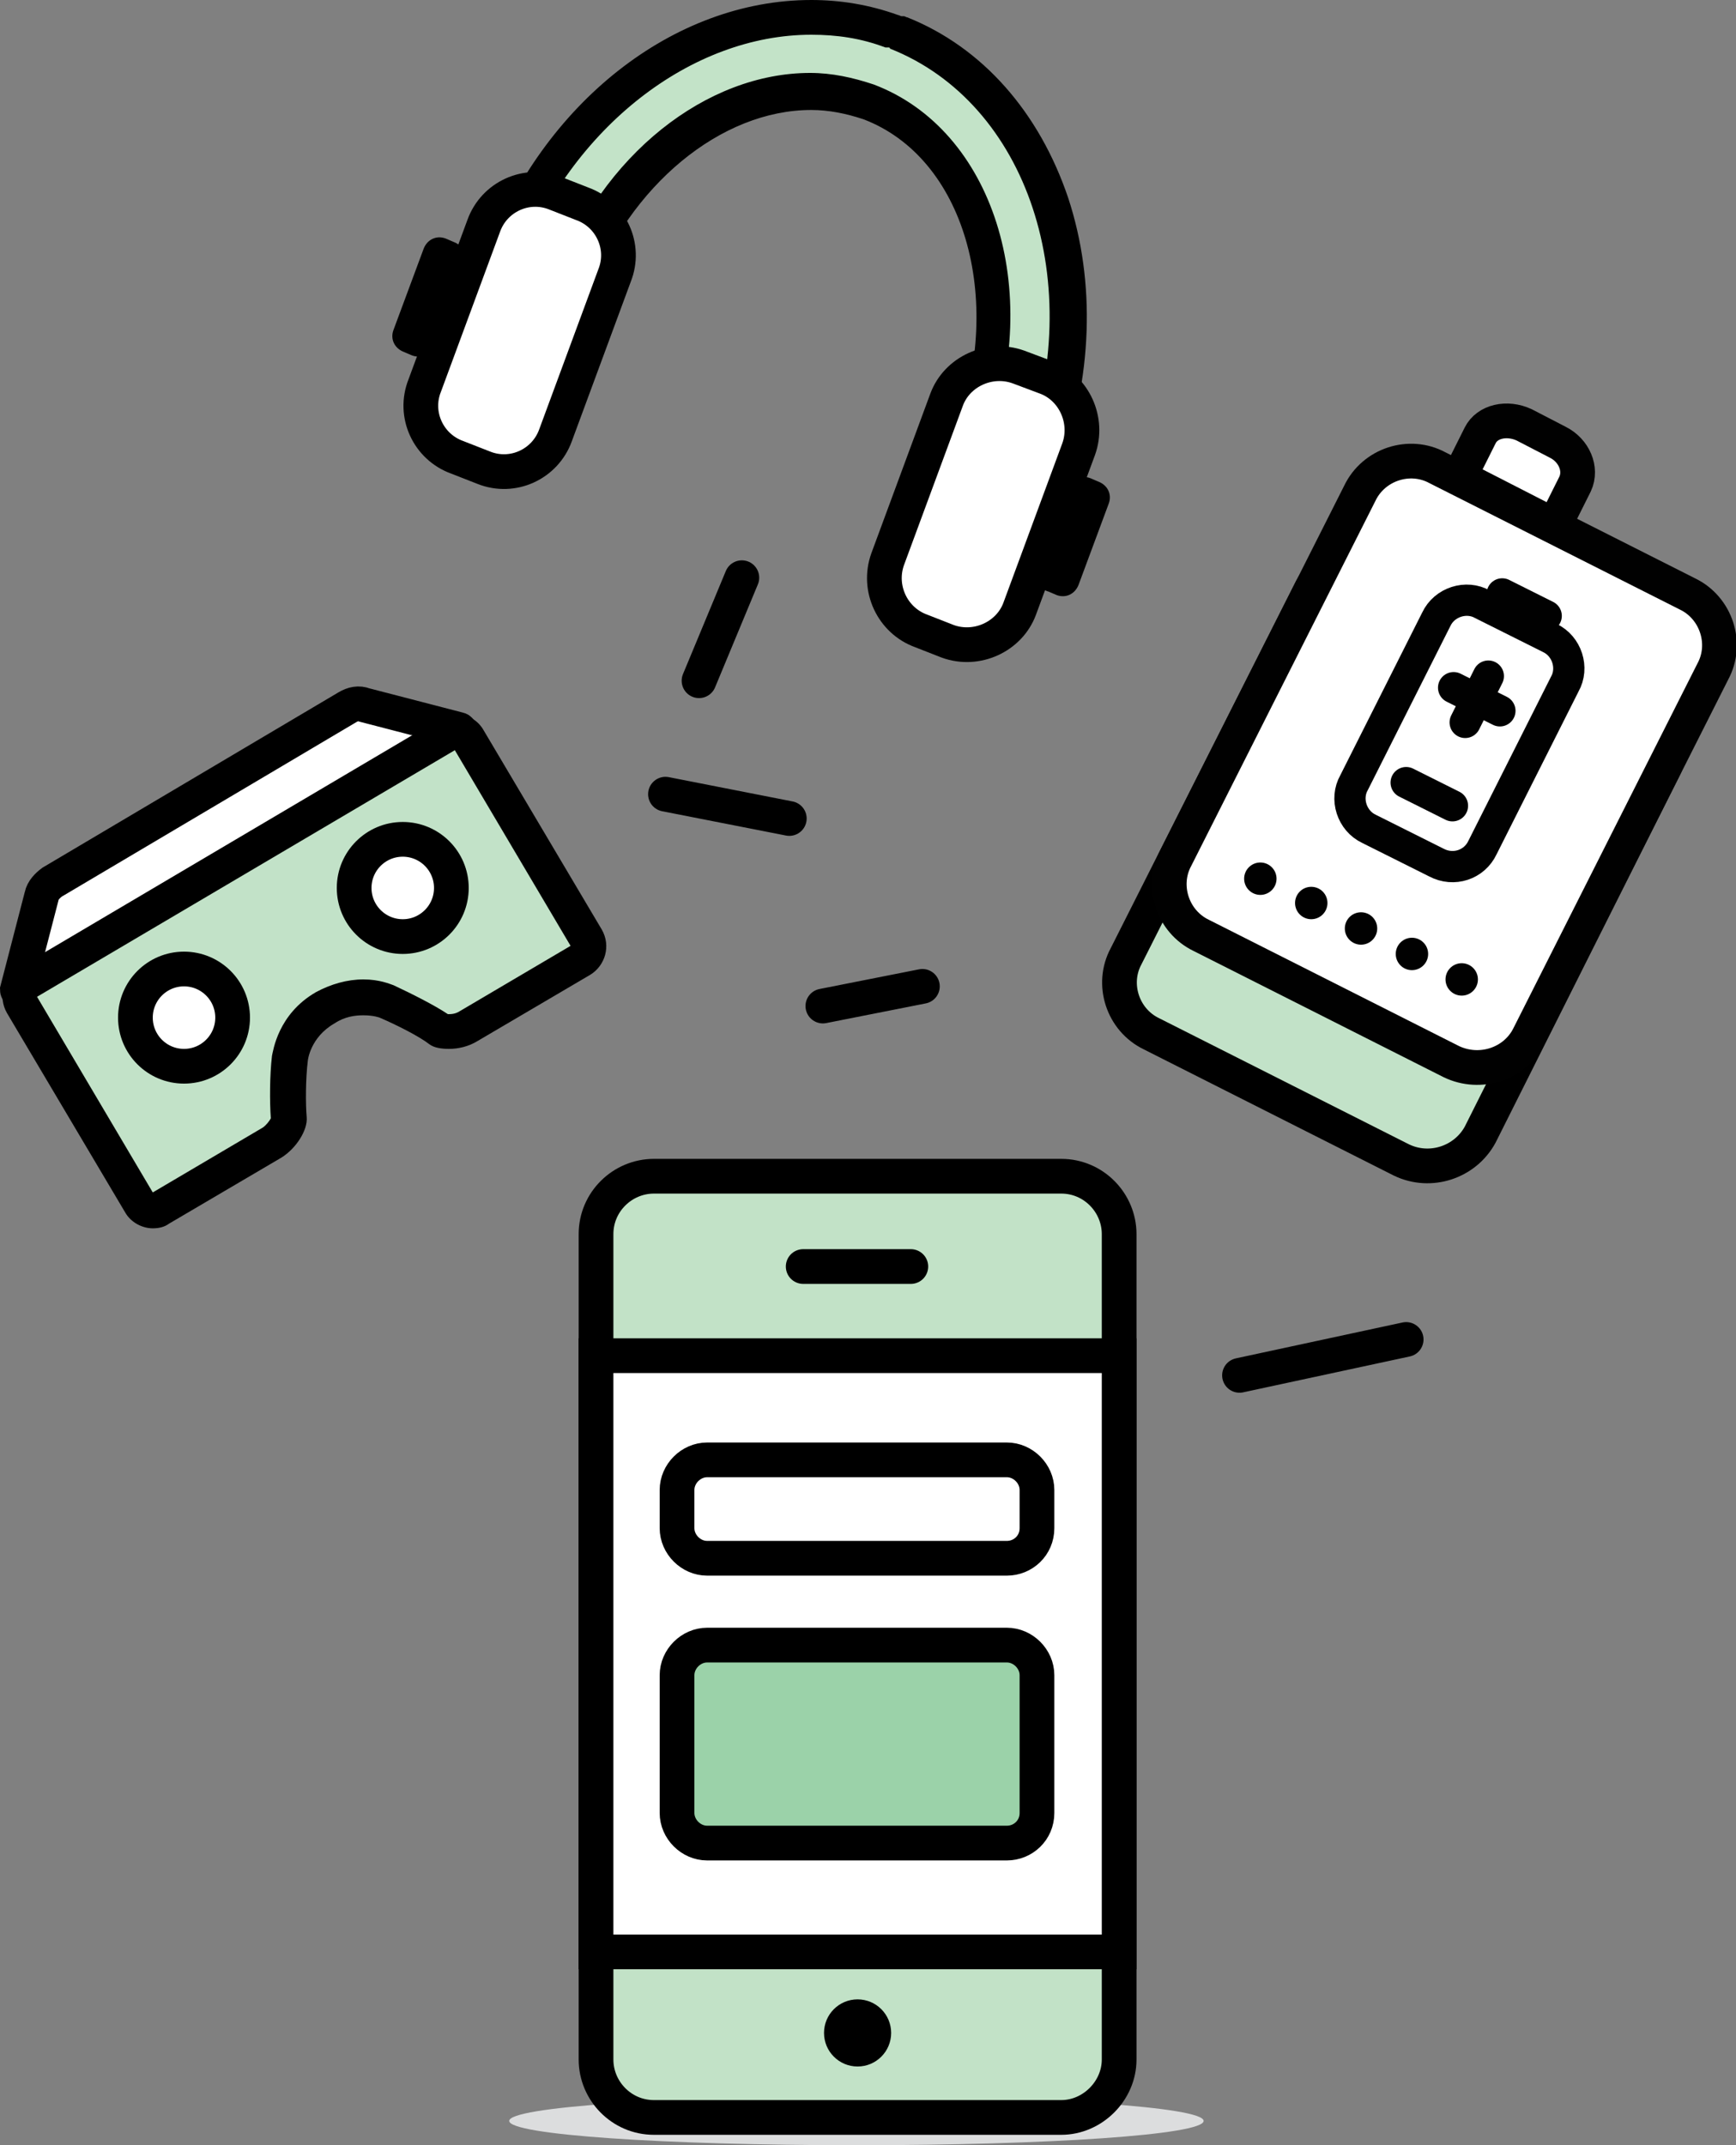 <?xml version="1.0" encoding="utf-8"?>
<!-- Generator: Adobe Illustrator 19.0.0, SVG Export Plug-In . SVG Version: 6.00 Build 0)  -->
<svg version="1.1" id="Layer_1" xmlns="http://www.w3.org/2000/svg" xmlns:xlink="http://www.w3.org/1999/xlink" x="0px" y="0px"
	 width="150px" height="185.3px" viewBox="-17 -0.3 150 185.3" style="enable-background:new -17 -0.3 150 185.3;"
	 xml:space="preserve">
<rect x="-17" y="-0.3" width="150" height="185.3" fill="#808080" stroke="none"/>
<style type="text/css">
	.st0{fill:#DCDDDE;}
	.st1{fill:#C2E2C7;stroke:#000000;stroke-width:3;stroke-miterlimit:10;}
	.st2{fill:#FFFFFF;stroke:#000000;stroke-width:3;stroke-linecap:round;stroke-miterlimit:10;}
	.st3{fill:none;stroke:#000000;stroke-width:3;stroke-linecap:round;stroke-miterlimit:10;}
	.st4{fill:#9BD2A9;stroke:#000000;stroke-width:3;stroke-miterlimit:10;}
	.st5{fill:#C2E2C8;}
	.st6{fill:#C2E2C8;stroke:#000000;stroke-width:3;stroke-miterlimit:10;}
	.st7{fill:#FFFFFF;stroke:#010101;stroke-width:3;stroke-miterlimit:10;}
	.st8{fill:#010101;}
	.st9{fill:none;stroke:#010101;stroke-width:2.7;stroke-miterlimit:10;}
	.st10{fill:none;stroke:#010101;stroke-width:2.7;stroke-linecap:round;stroke-miterlimit:10;}
	.st11{fill:#C3E3C8;}
</style>
<g id="Isolation_Mode">
	<g id="XMLID_39_">
		<path id="XMLID_28_" class="st0" d="M57,180.8c16.6,0,30,0.9,30,2.1c0,1.2-13.4,2.1-30,2.1s-30-0.9-30-2.1S40.5,180.8,57,180.8z"
			/>
		<g id="XMLID_1222_">
			<path id="XMLID_1227_" class="st1" d="M74.7,182.6H39.5c-2.8,0-5-2.3-5-5v-71.3c0-2.8,2.3-5,5-5h35.2c2.8,0,5,2.3,5,5v71.3
				C79.7,180.3,77.4,182.6,74.7,182.6z"/>
			<rect id="XMLID_1226_" x="34.5" y="116.8" class="st2" width="45.2" height="51.5"/>
			<line id="XMLID_1225_" class="st3" x1="52.4" y1="109.1" x2="61.7" y2="109.1"/>
			<circle id="XMLID_1224_" cx="57.1" cy="175.3" r="2.9"/>
			<g id="XMLID_1251_">
				<path id="XMLID_1250_" class="st2" d="M70,134.3H44.1c-1.4,0-2.6-1.2-2.6-2.6v-3.3c0-1.4,1.2-2.6,2.6-2.6H70
					c1.4,0,2.6,1.2,2.6,2.6v3.3C72.6,133.2,71.4,134.3,70,134.3z"/>
				<path id="XMLID_1252_" class="st4" d="M70,158.9H44.1c-1.4,0-2.6-1.2-2.6-2.6v-11.9c0-1.4,1.2-2.6,2.6-2.6H70
					c1.4,0,2.6,1.2,2.6,2.6v11.9C72.6,157.8,71.4,158.9,70,158.9z"/>
			</g>
		</g>
		<g id="XMLID_401_">
			<path id="XMLID_817_" class="st2" d="M22.7,63l-37.9,22.4c-0.1,0.1-0.3-0.1-0.3-0.2l2.1-8.1c0.1-0.5,0.5-0.9,0.9-1.2L13,60.8
				c0.5-0.3,1-0.4,1.5-0.2l8.1,2.1C22.8,62.7,22.8,63,22.7,63z"/>
			<g id="XMLID_777_">
				<path id="XMLID_86_" class="st5" d="M-3.8,104.3c-0.5,0-0.9-0.3-1.2-0.7l-10.1-17.2c-0.2-0.3-0.2-0.7-0.1-1
					c0.1-0.3,0.3-0.6,0.6-0.8l36.4-21.5c0.2-0.1,0.4-0.2,0.7-0.2c0.5,0,0.9,0.3,1.2,0.7l10.2,17.2c0.2,0.3,0.2,0.7,0.1,1
					c-0.1,0.3-0.3,0.6-0.6,0.8l-9.7,5.7c-0.5,0.3-1.1,0.5-1.7,0.5c-0.4,0-0.7-0.1-0.8-0.2c-1-0.7-3.1-1.8-4.6-2.4
					c-0.1-0.1-0.9-0.3-2-0.3c-1.2,0-2.3,0.3-3.3,0.9c-2.2,1.3-2.9,3.3-3.1,4.4c-0.2,1.7-0.2,4-0.1,5.2c0,0.4-0.5,1.5-1.5,2.1
					l-9.7,5.7C-3.4,104.2-3.6,104.3-3.8,104.3z"/>
				<path id="XMLID_83_" d="M22.3,64.5l10,16.9L22.8,87c-0.3,0.2-0.6,0.3-1,0.3h-0.1c-1.2-0.8-3.2-1.8-4.7-2.5
					c-0.3-0.1-1.2-0.5-2.6-0.5s-2.8,0.4-4.1,1.1c-3.3,1.9-3.7,5.1-3.8,5.5c-0.2,1.7-0.2,4-0.1,5.4c-0.1,0.2-0.4,0.6-0.7,0.8
					l-9.5,5.6l-10-16.9L22.3,64.5 M22.4,61.4c-0.5,0-1,0.1-1.4,0.4l-36.4,21.5c-1.3,0.8-1.8,2.5-1,3.9l10.2,17.2
					c0.5,0.9,1.5,1.4,2.4,1.4c0.5,0,1-0.1,1.4-0.4l9.7-5.7c1.3-0.8,2.3-2.4,2.2-3.5c-0.1-1.1-0.1-3.3,0.1-4.9c0,0,0.2-2,2.3-3.2
					c0.9-0.6,1.8-0.7,2.5-0.7c0.9,0,1.4,0.2,1.4,0.2c1.4,0.6,3.4,1.6,4.3,2.3c0.4,0.3,1,0.4,1.7,0.4c0.8,0,1.7-0.2,2.5-0.7l9.7-5.7
					c1.3-0.8,1.8-2.5,1-3.9L24.8,62.8C24.3,61.9,23.4,61.4,22.4,61.4L22.4,61.4z"/>
			</g>
			<g id="XMLID_750_">
				<g id="XMLID_775_">
					<circle id="XMLID_776_" class="st2" cx="-1.1" cy="87.6" r="4.2"/>
				</g>
				<g id="XMLID_766_">
					<circle id="XMLID_769_" class="st2" cx="17.8" cy="76.4" r="4.2"/>
				</g>
			</g>
		</g>
		<path id="XMLID_61_" class="st6" d="M104.1,99.9L82.5,89c-2.5-1.2-3.5-4.3-2.2-6.7l15.9-31.5c1.2-2.5,4.3-3.5,6.7-2.2l21.6,10.9
			c2.5,1.2,3.5,4.3,2.2,6.7l-15.8,31.5C109.6,100.1,106.6,101.1,104.1,99.9z"/>
		<path id="XMLID_60_" class="st7" d="M108.4,91.4L86.8,80.5c-2.5-1.2-3.5-4.3-2.2-6.7l15.9-31.5c1.2-2.5,4.3-3.5,6.7-2.2L128.8,51
			c2.5,1.2,3.5,4.3,2.2,6.7l-15.9,31.5C113.9,91.6,110.9,92.6,108.4,91.4z"/>
		<g id="XMLID_40_">
			<g id="XMLID_57_">
				<g id="XMLID_58_">
					<circle id="XMLID_59_" class="st8" cx="91.9" cy="75.6" r="1.4"/>
				</g>
			</g>
			<g id="XMLID_54_">
				<g id="XMLID_55_">
					<circle id="XMLID_56_" class="st8" cx="96.3" cy="77.7" r="1.4"/>
				</g>
			</g>
			<g id="XMLID_51_">
				<g id="XMLID_52_">
					<circle id="XMLID_53_" class="st8" cx="100.6" cy="79.9" r="1.4"/>
				</g>
			</g>
			<g id="XMLID_48_">
				<g id="XMLID_49_">
					<circle id="XMLID_50_" class="st8" cx="105" cy="82.1" r="1.4"/>
				</g>
			</g>
			<g id="XMLID_41_">
				<g id="XMLID_42_">
					<circle id="XMLID_47_" class="st8" cx="109.3" cy="84.3" r="1.4"/>
				</g>
			</g>
		</g>
		<path id="XMLID_38_" class="st7" d="M117.3,45.1l1.8-3.6c0.6-1.3-0.1-2.9-1.5-3.6l-2.9-1.5c-1.5-0.7-3.2-0.3-3.8,0.9l-1.8,3.6
			L117.3,45.1z"/>
		<g id="XMLID_30_">
			<path id="XMLID_37_" class="st9" d="M107.1,74.2l-5.8-2.9c-1.5-0.7-2.1-2.6-1.3-4l7.1-14.1c0.7-1.5,2.6-2.1,4-1.3l5.8,2.9
				c1.5,0.7,2.1,2.6,1.3,4l-7.1,14.1C110.4,74.4,108.6,75,107.1,74.2z"/>
			<g id="XMLID_32_">
				<g id="XMLID_34_">
					<line id="XMLID_36_" class="st10" x1="108.6" y1="59.1" x2="112.6" y2="61.1"/>
					<line id="XMLID_35_" class="st10" x1="109.6" y1="62.1" x2="111.6" y2="58.1"/>
				</g>
				<line id="XMLID_33_" class="st10" x1="104.5" y1="67.3" x2="108.5" y2="69.3"/>
			</g>
			<line id="XMLID_31_" class="st10" x1="112.8" y1="51" x2="116.6" y2="52.9"/>
		</g>
		<g id="XMLID_173_">
			<g id="XMLID_229_">
				<path id="XMLID_80_" class="st11" d="M69.9,41.7c-0.4,0-0.8-0.1-1.1-0.2c-0.8-0.3-1.5-0.9-1.8-1.7s-0.4-1.7-0.1-2.5
					C71.5,25,67.5,12.1,58,8.5c-1.5-0.5-3.2-0.8-4.9-0.8c-8.4,0-16.9,7-20.6,16.9c-0.5,1.3-1.7,2.1-3,2.1c-0.4,0-0.8-0.1-1.1-0.2
					c-1.7-0.6-2.5-2.5-1.9-4.2C31.1,9.7,41.8,1.2,53.1,1.2c2.4,0,4.7,0.4,6.8,1.1c0.1,0,0.1,0,0.2,0.1l0.1,0.1l0.2,0.1l0.1,0.1
					c12.6,5,18.1,21.6,12.4,37C72.5,40.9,71.3,41.7,69.9,41.7L69.9,41.7z"/>
				<path id="XMLID_77_" d="M53.1,2.7c2.2,0,4.3,0.3,6.4,1.1h0.1h0.1h0.1c0,0,0.1,0,0.1,0.1C71.8,8.6,77,24.2,71.5,39
					c-0.3,0.7-0.9,1.1-1.6,1.1c-0.2,0-0.4,0-0.6-0.1c-0.9-0.3-1.4-1.3-1-2.2c4.9-13.1,0.5-26.9-9.8-30.8c-1.8-0.6-3.6-1-5.5-1
					c-8.9,0-18,7-22,17.9c-0.3,0.7-0.9,1.1-1.6,1.1c-0.2,0-0.4,0-0.6-0.1c-0.9-0.3-1.4-1.3-1-2.2C32.4,10.6,42.8,2.7,53.1,2.7
					 M53.1-0.3C41.2-0.3,29.9,8.6,25,21.8c-0.4,1.2-0.4,2.5,0.1,3.6s1.5,2,2.7,2.5c0.5,0.2,1.1,0.3,1.7,0.3c2,0,3.8-1.2,4.4-3.1
					c3.5-9.4,11.4-15.9,19.2-15.9c1.5,0,3,0.3,4.5,0.8c8.7,3.3,12.2,15.4,8,26.9c-0.4,1.2-0.4,2.5,0.1,3.6c0.5,1.2,1.5,2,2.7,2.5
					c0.5,0.2,1.1,0.3,1.7,0.3c2,0,3.8-1.2,4.4-3.1c2.9-7.8,3.2-16.1,0.8-23.4c-2.5-7.4-7.4-13-13.9-15.6c-0.1,0-0.2-0.1-0.3-0.1H61
					h-0.1c-0.1,0-0.2-0.1-0.3-0.1C58.1,0.1,55.6-0.3,53.1-0.3L53.1-0.3z"/>
			</g>
			<g id="XMLID_27_">
				<g id="XMLID_174_">
					<path id="XMLID_206_" class="st2" d="M24.8,40.1l-2.3-0.9c-2.5-0.9-3.8-3.7-2.8-6.2l5.1-13.8c0.9-2.5,3.7-3.8,6.2-2.8l2.3,0.9
						c2.5,0.9,3.8,3.7,2.8,6.2L31,37.3C30.1,39.8,27.3,41.1,24.8,40.1z"/>
					<path id="XMLID_209_" d="M18.6,30.4l-0.7-0.3c-0.8-0.3-1.2-1.1-0.9-1.9l2.6-7c0.3-0.8,1.1-1.2,1.9-0.9l0.7,0.3
						c0.8,0.3,1.2,1.1,0.9,1.9l-2.6,7C20.3,30.3,19.4,30.7,18.6,30.4z"/>
				</g>
				<g id="XMLID_63_">
					<path id="XMLID_65_" class="st2" d="M62.6,54.2l2.3,0.9c2.5,0.9,5.3-0.4,6.2-2.8l5.1-13.8c0.9-2.5-0.4-5.3-2.8-6.2L71,31.4
						c-2.5-0.9-5.3,0.4-6.2,2.8L59.7,48C58.8,50.5,60.1,53.3,62.6,54.2z"/>
					<path id="XMLID_64_" d="M73.6,50.8l0.7,0.3c0.8,0.3,1.6-0.1,1.9-0.9l2.6-7c0.3-0.8-0.1-1.6-0.9-1.9L77.2,41
						c-0.8-0.3-1.6,0.1-1.9,0.9l-2.6,7C72.4,49.7,72.8,50.6,73.6,50.8z"/>
				</g>
			</g>
		</g>
		<line id="XMLID_91_" class="st3" x1="43.4" y1="58.5" x2="47.1" y2="49.6"/>
		<line id="XMLID_66_" class="st3" x1="40.5" y1="68.3" x2="51.2" y2="70.4"/>
		<line id="XMLID_67_" class="st3" x1="54.1" y1="86.6" x2="62.7" y2="84.9"/>
		<line id="XMLID_68_" class="st3" x1="90.1" y1="118.5" x2="104.5" y2="115.4"/>
	</g>
</g>
</svg>
